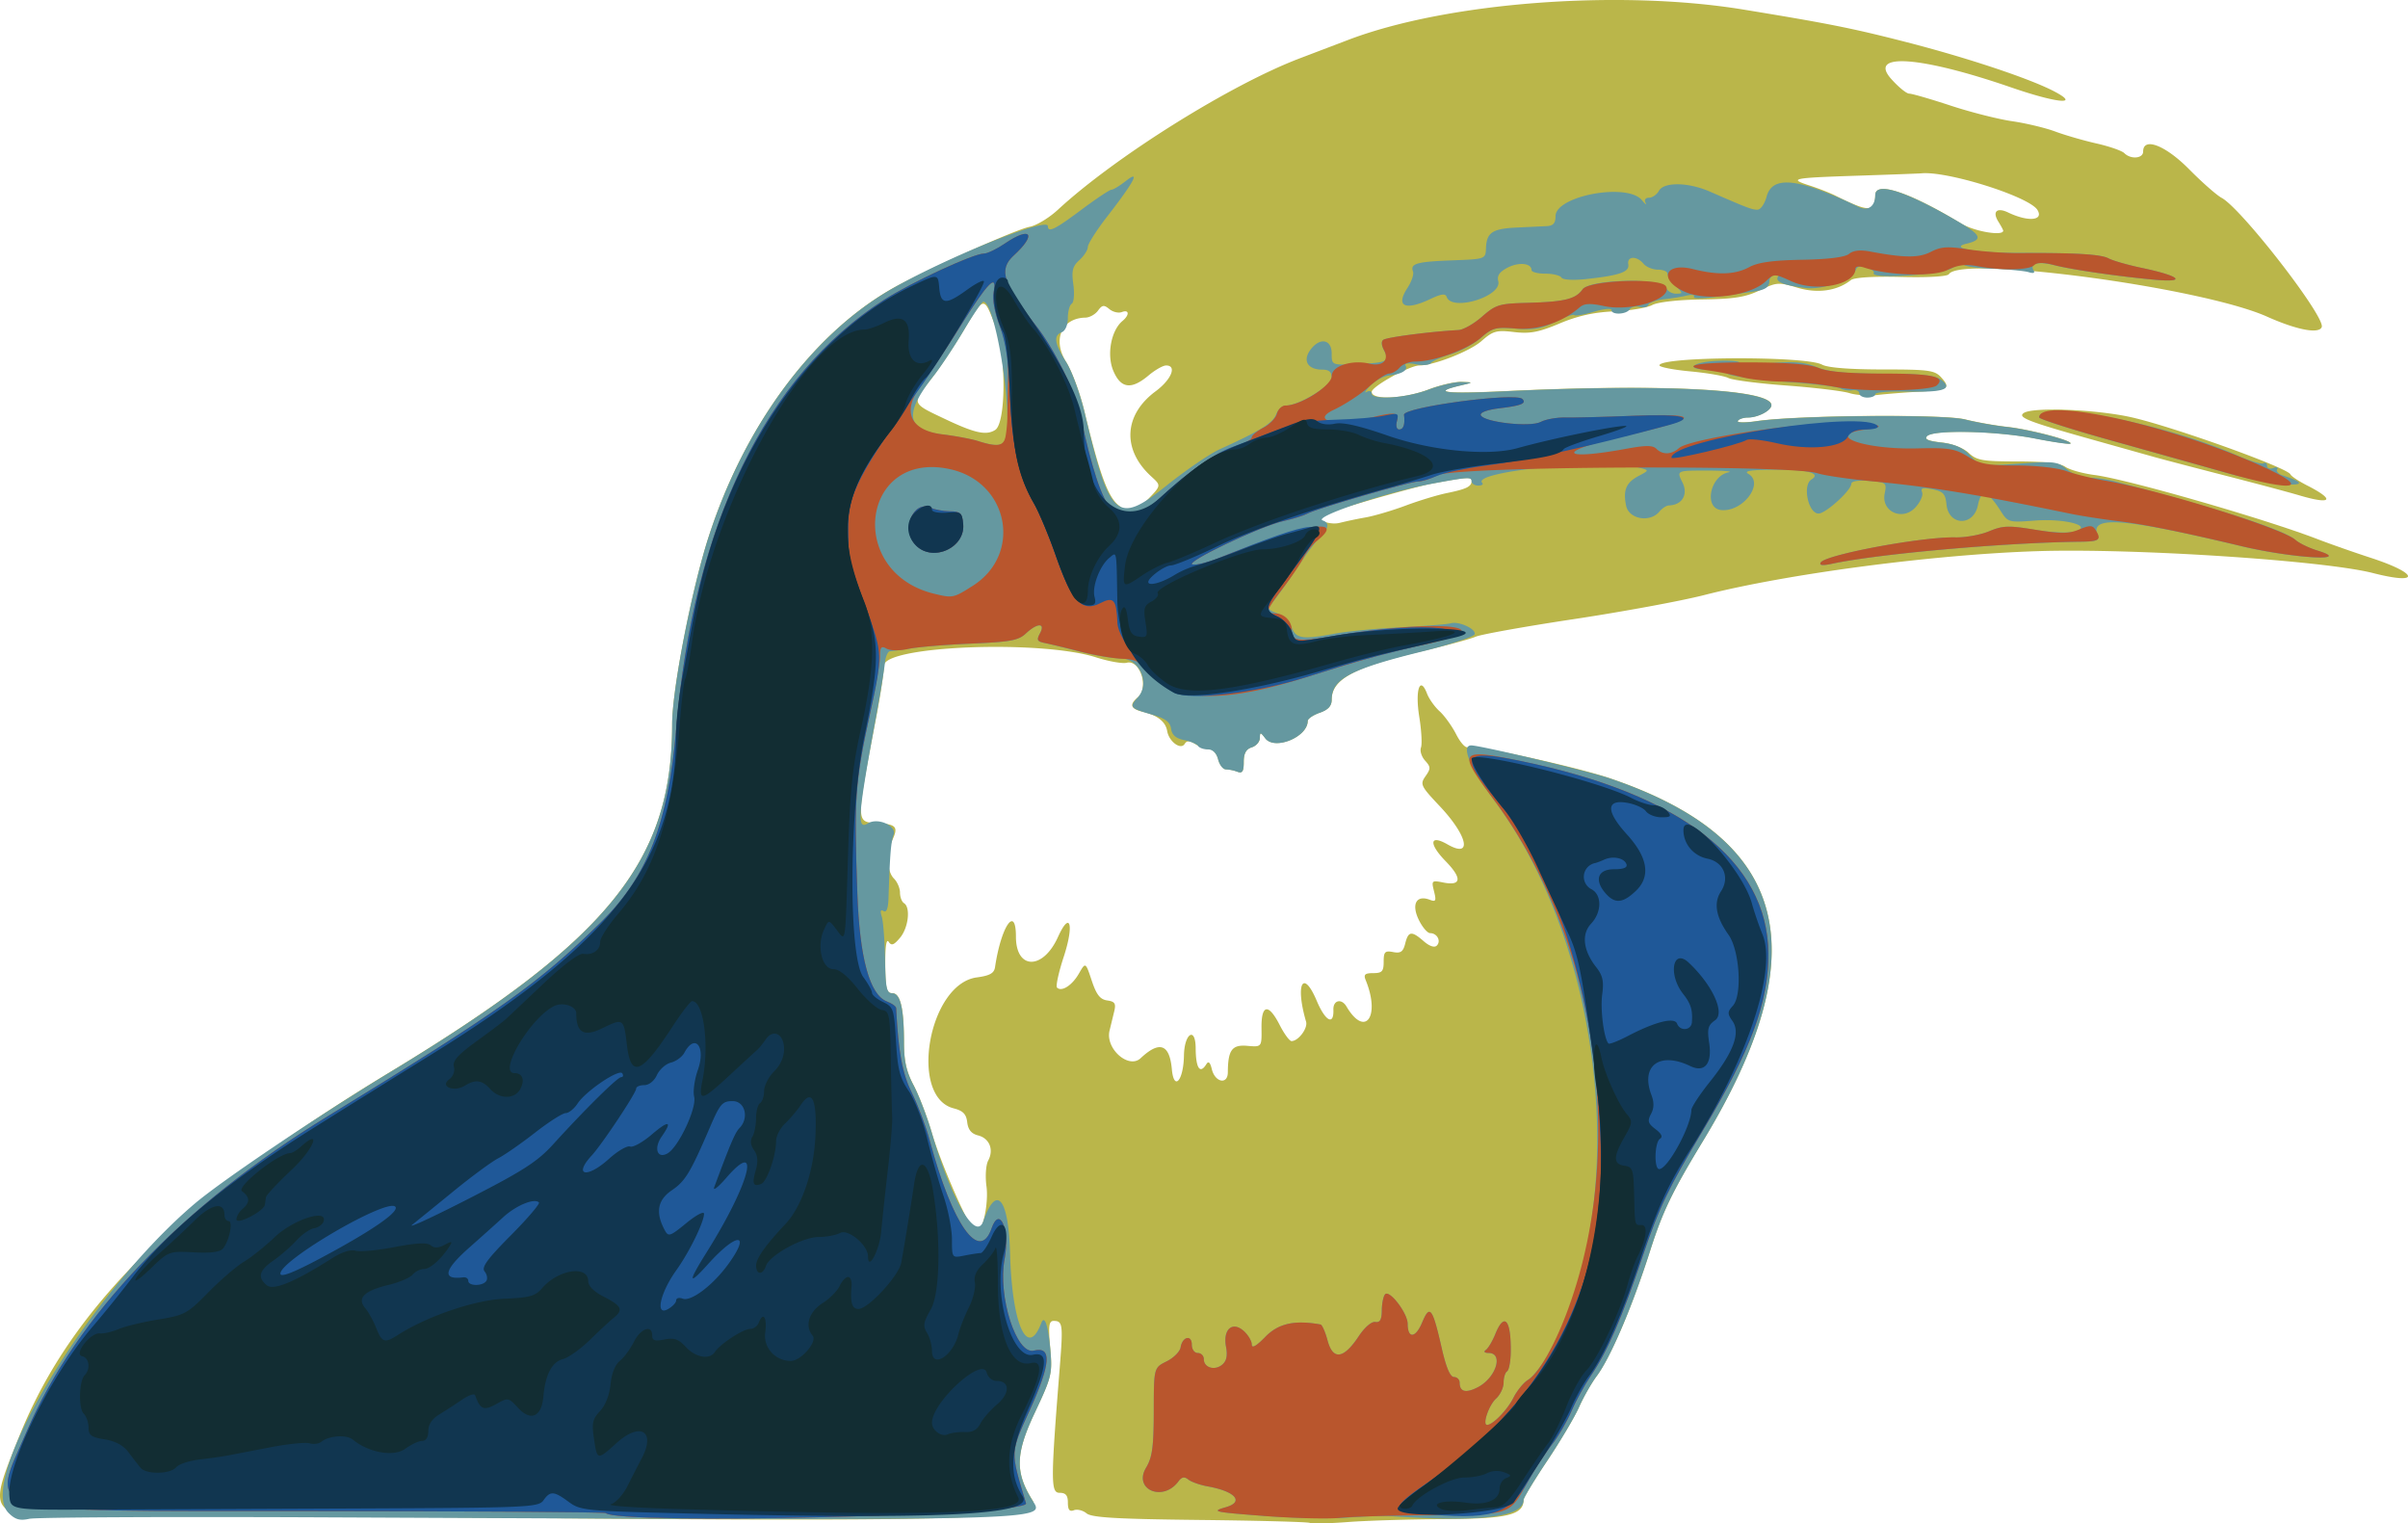 <?xml version="1.0" encoding="UTF-8" standalone="no"?>
<svg
   width="159.389mm"
   height="100.826mm"
   viewBox="0 0 159.389 100.826"
   version="1.1"
   id="svg1893"
   sodipodi:docname="tukan4.svg"
   inkscape:version="1.1.2 (0a00cf5339, 2022-02-04)"
   xmlns:inkscape="http://www.inkscape.org/namespaces/inkscape"
   xmlns:sodipodi="http://sodipodi.sourceforge.net/DTD/sodipodi-0.dtd"
   xmlns="http://www.w3.org/2000/svg"
   xmlns:svg="http://www.w3.org/2000/svg">
  <defs
     id="defs1897" />
  <sodipodi:namedview
     id="namedview1895"
     pagecolor="#ffffff"
     bordercolor="#666666"
     borderopacity="1.0"
     inkscape:pageshadow="2"
     inkscape:pageopacity="0.0"
     inkscape:pagecheckerboard="0"
     inkscape:document-units="mm"
     showgrid="false"
     inkscape:zoom="0.43651796"
     inkscape:cx="348.21019"
     inkscape:cy="545.22385"
     inkscape:window-width="1366"
     inkscape:window-height="700"
     inkscape:window-x="0"
     inkscape:window-y="0"
     inkscape:window-maximized="1"
     inkscape:current-layer="g1891"
     fit-margin-top="0"
     fit-margin-left="0"
     fit-margin-right="0"
     fit-margin-bottom="0" />
  <g
     stroke-width="0.265"
     id="g1891"
     transform="translate(-31.828,-88.56)">
    <path
       fill="#bab64a"
       d="m 118.52,189.35 c -0.146,-0.064 -3.431,-0.152 -7.302,-0.194 -5.46,-0.06 -7.134,-0.157 -7.47,-0.437 -0.24,-0.198 -0.615,-0.291 -0.835,-0.207 -0.29,0.112 -0.4,-0.025 -0.4,-0.5 0,-0.483 -0.142,-0.652 -0.547,-0.652 -0.595,0 -0.594,-0.732 0.012,-8.335 0.223,-2.812 0.192,-3.042 -0.409,-3.042 -0.312,0 -0.354,0.33 -0.225,1.786 0.15,1.714 0.109,1.887 -1.033,4.31 -1.268,2.689 -1.299,3.92 -0.144,5.768 0.835,1.338 -4.268,1.476 -41.046,1.11 -6.767,-0.067 -15.509,-0.082 -19.427,-0.034 -8.983,0.11 -8.813,0.248 -6.588,-5.312 3.448,-8.614 10.668,-15.696 24.618,-24.145 14.39,-8.716 18.597,-13.912 18.595,-22.973 0,-2.307 1.296,-8.953 2.426,-12.439 2.357,-7.268 6.77,-13.27 11.994,-16.313 1.926,-1.121 8.296,-3.996 9.243,-4.17 0.446,-0.083 1.288,-0.59 1.87,-1.129 3.795,-3.508 11.395,-8.265 16.007,-10.019 l 3.205,-1.22 c 6.52,-2.487 17.907,-3.36 26.164,-2.009 5.64,0.924 7.185,1.232 10.716,2.136 4.136,1.06 8.337,2.463 9.922,3.313 1.678,0.899 0.08,0.737 -2.912,-0.296 -5.981,-2.064 -9.491,-2.321 -7.96,-0.582 0.48,0.545 1.023,0.992 1.207,0.992 0.184,0 1.418,0.357 2.743,0.794 1.324,0.436 3.156,0.9 4.07,1.032 0.913,0.132 2.197,0.439 2.852,0.682 0.654,0.243 1.886,0.6 2.737,0.792 0.85,0.192 1.678,0.48 1.839,0.641 0.426,0.426 1.244,0.357 1.244,-0.105 0,-0.986 1.475,-0.419 3.047,1.173 0.853,0.863 1.818,1.712 2.146,1.888 1.316,0.704 6.884,7.89 6.628,8.554 -0.18,0.47 -1.644,0.192 -3.618,-0.69 -4.349,-1.944 -20.283,-4.07 -21.061,-2.811 -0.096,0.154 -1.382,0.23 -3.148,0.185 -1.858,-0.048 -3.122,0.031 -3.345,0.21 -0.9,0.716 -2.208,0.9 -3.545,0.497 -1.234,-0.371 -1.372,-0.361 -2.481,0.176 -0.94,0.455 -1.706,0.576 -3.84,0.605 -1.576,0.022 -2.916,0.173 -3.281,0.371 -0.34,0.184 -1.471,0.371 -2.516,0.416 -1.33,0.057 -2.412,0.297 -3.613,0.803 -1.384,0.582 -1.963,0.691 -3.014,0.567 -1.168,-0.139 -1.39,-0.077 -2.169,0.608 -0.76,0.667 -3.15,1.603 -4.093,1.603 -0.648,0 -3.16,1.392 -3.16,1.751 0,0.554 2.121,0.462 3.767,-0.163 0.765,-0.291 1.749,-0.517 2.185,-0.502 0.794,0.027 0.794,0.027 -0.08,0.234 -1.928,0.457 -1.04,0.568 2.99,0.376 10.426,-0.497 17.596,-0.12 17.596,0.927 0,0.353 -0.884,0.817 -1.555,0.817 -0.292,0 -0.593,0.1 -0.669,0.223 -0.075,0.123 0.483,0.131 1.242,0.019 2.667,-0.394 12.366,-0.475 13.799,-0.115 0.736,0.185 1.993,0.409 2.793,0.496 1.498,0.165 4.365,0.92 4.183,1.103 -0.057,0.057 -1.11,-0.095 -2.341,-0.337 -2.553,-0.502 -6.71,-0.596 -7.143,-0.162 -0.208,0.208 0.052,0.326 0.935,0.426 0.73,0.082 1.464,0.364 1.82,0.698 0.524,0.492 0.912,0.56 3.232,0.56 1.785,0 2.804,0.115 3.158,0.358 0.287,0.197 1.163,0.442 1.948,0.543 2.15,0.278 11.166,2.87 14.713,4.23 0.873,0.335 2.467,0.895 3.543,1.245 3.213,1.044 3.338,1.827 0.161,1.013 -3.236,-0.83 -15.8,-1.652 -22.167,-1.451 -6.874,0.216 -16.573,1.493 -22.124,2.912 -1.513,0.387 -5.383,1.1 -8.599,1.586 -3.216,0.485 -6.145,1.01 -6.509,1.166 -0.364,0.156 -1.97,0.59 -3.572,0.965 -4.451,1.043 -5.953,1.85 -5.953,3.199 0,0.413 -0.234,0.667 -0.793,0.863 -0.437,0.152 -0.794,0.397 -0.794,0.544 0,1.062 -2.192,1.96 -2.807,1.149 -0.323,-0.425 -0.352,-0.427 -0.36,-0.018 -0.005,0.245 -0.246,0.52 -0.537,0.613 -0.377,0.12 -0.53,0.4 -0.53,0.972 0,0.625 -0.093,0.769 -0.418,0.644 a 2.61,2.61 0 0 0 -0.765,-0.16 c -0.19,0 -0.421,-0.298 -0.513,-0.662 -0.091,-0.364 -0.344,-0.662 -0.561,-0.662 -0.218,0 -0.636,-0.148 -0.93,-0.33 -0.402,-0.25 -0.58,-0.255 -0.725,-0.023 -0.261,0.42 -1.034,-0.148 -1.157,-0.849 -0.108,-0.623 -0.633,-1.039 -1.611,-1.277 -0.819,-0.198 -0.914,-0.476 -0.331,-0.96 0.752,-0.624 0.143,-2.515 -0.736,-2.285 -0.276,0.072 -1.194,-0.09 -2.04,-0.36 -3.658,-1.169 -14.025,-0.764 -14.025,0.548 0,0.394 -0.225,1.89 -0.499,3.325 -1.376,7.2 -1.377,7.011 0.05,7.098 1.245,0.075 1.402,0.241 1.02,1.078 -0.425,0.934 -0.384,2.123 0.09,2.597 0.218,0.218 0.397,0.636 0.397,0.929 0,0.293 0.119,0.606 0.265,0.696 0.446,0.276 0.293,1.626 -0.26,2.286 -0.413,0.493 -0.573,0.55 -0.759,0.268 -0.148,-0.224 -0.23,0.34 -0.221,1.522 0.011,1.582 0.084,1.877 0.461,1.877 0.542,0 0.779,0.997 0.779,3.276 0,1.206 0.163,1.93 0.635,2.816 0.349,0.657 0.896,2.084 1.215,3.173 0.63,2.15 2.611,6.61 2.935,6.61 0.408,0 0.83,-1.945 0.672,-3.097 -0.09,-0.654 -0.038,-1.41 0.116,-1.697 0.386,-0.721 0.082,-1.474 -0.67,-1.663 -0.44,-0.11 -0.66,-0.377 -0.719,-0.87 -0.064,-0.543 -0.277,-0.762 -0.9,-0.922 -2.98,-0.767 -1.66,-8.238 1.531,-8.665 0.865,-0.116 1.15,-0.276 1.21,-0.68 0.402,-2.71 1.383,-4.14 1.383,-2.018 0,2.202 1.792,2.219 2.781,0.026 0.807,-1.789 1.085,-0.834 0.382,1.31 -0.336,1.026 -0.536,1.941 -0.444,2.034 0.304,0.303 0.996,-0.139 1.447,-0.923 0.442,-0.77 0.442,-0.77 0.85,0.458 0.311,0.938 0.555,1.25 1.026,1.317 0.508,0.072 0.591,0.202 0.463,0.727 l -0.309,1.273 c -0.289,1.189 1.268,2.565 2.06,1.821 1.246,-1.17 1.912,-0.937 2.063,0.721 0.135,1.492 0.774,0.776 0.803,-0.9 0.025,-1.468 0.765,-1.936 0.775,-0.489 0.009,1.338 0.284,1.75 0.71,1.061 0.137,-0.221 0.253,-0.114 0.358,0.33 0.208,0.88 1.056,1.053 1.061,0.216 0.01,-1.483 0.274,-1.844 1.289,-1.756 0.957,0.083 0.957,0.083 0.94,-1.174 -0.02,-1.581 0.461,-1.66 1.207,-0.198 0.297,0.582 0.648,1.058 0.78,1.058 0.454,0 1.09,-0.85 0.963,-1.285 -0.729,-2.494 -0.201,-3.526 0.706,-1.38 0.57,1.352 1.142,1.656 1.102,0.588 -0.023,-0.632 0.539,-0.768 0.868,-0.21 1.232,2.085 2.26,0.672 1.27,-1.748 -0.151,-0.37 -0.052,-0.463 0.5,-0.463 0.583,0 0.69,-0.117 0.69,-0.757 0,-0.654 0.086,-0.74 0.627,-0.637 0.5,0.096 0.662,-0.018 0.799,-0.566 0.207,-0.826 0.419,-0.852 1.227,-0.15 0.382,0.331 0.71,0.44 0.864,0.287 0.3,-0.3 0.02,-0.823 -0.44,-0.823 -0.183,0 -0.527,-0.407 -0.764,-0.905 -0.488,-1.022 -0.139,-1.64 0.736,-1.305 0.404,0.155 0.444,0.077 0.284,-0.56 -0.178,-0.71 -0.152,-0.734 0.612,-0.581 1.203,0.24 1.26,-0.28 0.157,-1.411 -1.134,-1.16 -1.065,-1.794 0.12,-1.114 1.667,0.956 1.357,-0.55 -0.522,-2.54 -1.249,-1.322 -1.303,-1.438 -0.93,-1.97 0.352,-0.503 0.35,-0.614 -0.029,-1.032 -0.233,-0.258 -0.355,-0.646 -0.272,-0.863 0.084,-0.217 0.033,-1.133 -0.112,-2.035 -0.286,-1.772 0.045,-2.76 0.514,-1.536 0.134,0.352 0.508,0.877 0.831,1.168 0.323,0.291 0.818,0.98 1.1,1.53 0.28,0.552 0.628,0.93 0.772,0.84 0.317,-0.195 7.153,1.303 9.375,2.055 11.91,4.029 13.815,11.434 6.184,24.018 -2.05,3.38 -2.665,4.659 -3.501,7.276 -1.179,3.688 -2.608,7.04 -3.527,8.272 -0.354,0.475 -0.881,1.4 -1.17,2.054 -0.289,0.654 -1.235,2.248 -2.1,3.542 -0.866,1.294 -1.574,2.465 -1.574,2.602 0,1 -1.055,1.256 -5.253,1.277 -2.277,0.011 -5.152,0.098 -6.389,0.194 -1.237,0.095 -2.368,0.12 -2.513,0.056 z m 3.704,-66.546 c 0.582,-0.103 1.773,-0.456 2.646,-0.782 0.873,-0.327 2.101,-0.7 2.73,-0.829 1.315,-0.27 1.636,-0.43 1.636,-0.817 0,-0.267 -0.31,-0.245 -2.646,0.193 -1.17,0.219 -7.234,1.97 -7.4,2.137 -0.28,0.278 0.698,0.618 1.314,0.458 a 28.283,28.283 0 0 1 1.72,-0.36 z m -14.425,-1.188 c 0.893,-0.92 0.893,-0.92 0.234,-1.521 -1.944,-1.772 -1.828,-4.073 0.285,-5.636 1.047,-0.775 1.429,-1.712 0.697,-1.712 -0.207,0 -0.73,0.298 -1.163,0.662 -1.143,0.962 -1.84,0.868 -2.336,-0.317 -0.442,-1.057 -0.143,-2.665 0.612,-3.291 0.478,-0.397 0.448,-0.777 -0.047,-0.587 -0.22,0.084 -0.59,-0.004 -0.822,-0.197 -0.356,-0.295 -0.475,-0.279 -0.754,0.102 -0.182,0.25 -0.556,0.457 -0.831,0.462 -1.573,0.026 -2.2,1.467 -1.275,2.932 0.374,0.593 0.915,2.049 1.201,3.236 1,4.144 1.563,5.695 2.272,6.253 0.882,0.694 0.88,0.694 1.927,-0.386 z m -10.097,-4.6 c 0.723,-0.458 0.734,-4.994 0.017,-6.856 -0.784,-2.035 -0.731,-2.042 -2.108,0.273 -0.627,1.054 -1.593,2.499 -2.147,3.21 -1.299,1.666 -1.326,1.586 0.912,2.647 1.987,0.942 2.73,1.104 3.326,0.726 z m 66.722,-13.19 c 0,-0.044 -0.144,-0.312 -0.32,-0.595 -0.419,-0.67 -0.1,-0.966 0.651,-0.606 1.315,0.63 2.37,0.537 1.933,-0.171 -0.546,-0.884 -5.97,-2.593 -7.688,-2.422 -0.145,0.014 -2.042,0.085 -4.214,0.156 -4.376,0.145 -4.602,0.193 -3.146,0.661 0.556,0.18 1.308,0.474 1.672,0.656 2.238,1.119 2.626,1.113 2.642,-0.04 0.012,-0.938 2.272,-0.188 5.692,1.89 0.863,0.524 2.778,0.85 2.778,0.472 z m 19.58,17.513 c -0.656,-0.195 -2.858,-0.783 -4.896,-1.306 -2.038,-0.523 -4.12,-1.068 -4.63,-1.211 l -4.233,-1.188 c -4.19,-1.174 -4.908,-1.456 -4.45,-1.747 0.627,-0.397 4.795,-0.229 7.096,0.286 2.745,0.615 10.359,3.346 10.542,3.781 0.05,0.119 0.548,0.45 1.106,0.735 1.899,0.968 1.63,1.294 -0.535,0.65 z m -29.767,-6.764 c -0.436,-0.137 -2.311,-0.362 -4.167,-0.5 -1.855,-0.137 -3.581,-0.361 -3.836,-0.497 -0.255,-0.135 -1.386,-0.332 -2.514,-0.437 -1.128,-0.105 -2.05,-0.285 -2.05,-0.4 0,-0.593 9.695,-0.635 10.764,-0.047 0.366,0.202 1.83,0.318 3.993,0.318 3.084,0 3.463,0.052 3.897,0.531 0.644,0.712 0.451,0.833 -1.507,0.942 -0.919,0.051 -2.146,0.149 -2.728,0.217 -0.582,0.067 -1.416,0.01 -1.852,-0.127 z"
       id="path1879" />
    <path
       fill="#6598a0"
       d="m 32.385,188.68 c -2.143,-2.143 5.314,-14.512 12.333,-20.459 1.843,-1.562 8.187,-5.828 13.004,-8.745 14.391,-8.717 18.597,-13.912 18.595,-22.973 0,-2.308 1.296,-8.954 2.426,-12.44 2.357,-7.267 6.77,-13.27 11.994,-16.312 3.577,-2.084 10.451,-4.863 10.451,-4.225 0,0.454 0.467,0.226 2.223,-1.087 0.974,-0.728 1.868,-1.323 1.987,-1.323 0.12,0 0.546,-0.259 0.948,-0.575 0.996,-0.783 0.57,0.027 -1.232,2.35 -0.704,0.908 -1.28,1.813 -1.28,2.013 0,0.2 -0.25,0.59 -0.556,0.867 -0.457,0.413 -0.529,0.702 -0.404,1.617 0.085,0.616 0.038,1.185 -0.105,1.273 -0.142,0.088 -0.258,0.513 -0.258,0.946 0,0.455 -0.167,0.85 -0.397,0.939 -0.57,0.218 -0.492,0.748 0.29,1.988 0.379,0.599 0.93,2.115 1.226,3.368 1.655,7.005 2.125,7.424 5.392,4.812 1.294,-1.035 2.889,-2.125 3.543,-2.422 2.666,-1.209 3.505,-1.726 3.725,-2.293 0.127,-0.327 0.417,-0.595 0.643,-0.595 0.876,0 3.04,-1.322 3.04,-1.857 0,-0.376 -0.177,-0.524 -0.628,-0.524 -0.94,0 -1.298,-0.57 -0.804,-1.275 0.615,-0.878 1.433,-0.761 1.433,0.203 0,0.78 0,0.78 1.723,0.703 1.969,-0.09 2.133,-0.176 1.737,-0.916 -0.176,-0.329 -0.19,-0.595 -0.036,-0.69 0.279,-0.173 3.161,-0.544 4.967,-0.64 0.322,-0.017 1.026,-0.417 1.563,-0.889 0.9,-0.79 1.135,-0.862 2.972,-0.91 2.48,-0.066 3.225,-0.247 3.68,-0.897 0.476,-0.68 5.268,-0.778 5.523,-0.113 0.084,0.218 0.378,0.397 0.653,0.397 0.482,0 0.481,-0.02 -0.028,-0.53 -0.291,-0.29 -0.53,-0.648 -0.53,-0.793 0,-0.145 -0.282,-0.265 -0.628,-0.265 -0.346,0 -0.778,-0.179 -0.959,-0.397 -0.442,-0.532 -1.1,-0.505 -1.004,0.042 0.09,0.506 -0.556,0.733 -2.77,0.975 -0.875,0.095 -1.56,0.055 -1.653,-0.096 -0.088,-0.143 -0.57,-0.26 -1.07,-0.26 -0.501,0 -0.911,-0.106 -0.911,-0.236 0,-0.46 -0.838,-0.548 -1.581,-0.164 -0.537,0.278 -0.716,0.535 -0.622,0.894 0.265,1.013 -3.084,2.034 -3.415,1.041 -0.078,-0.233 -0.359,-0.198 -1.054,0.132 -1.705,0.81 -2.347,0.505 -1.538,-0.729 0.27,-0.411 0.434,-0.898 0.364,-1.08 -0.201,-0.524 0.239,-0.65 2.598,-0.739 2.197,-0.083 2.205,-0.086 2.232,-0.805 0.038,-1.031 0.416,-1.288 2.007,-1.365 l 2.001,-0.095 c 0.443,-0.021 0.595,-0.19 0.595,-0.657 0,-1.353 4.764,-2.234 5.72,-1.059 0.223,0.273 0.33,0.348 0.238,0.166 -0.098,-0.192 -10e-4,-0.33 0.231,-0.33 0.22,0 0.515,-0.207 0.657,-0.46 0.332,-0.593 1.94,-0.57 3.359,0.05 2.479,1.082 2.798,1.203 3.158,1.203 0.21,0 0.482,-0.387 0.607,-0.86 0.378,-1.435 2.104,-1.244 6.09,0.673 0.626,0.302 1.093,-0.028 1.103,-0.777 0.012,-0.933 2.117,-0.242 5.682,1.867 1.348,0.797 1.426,1.096 0.352,1.348 -1.187,0.279 0.638,0.609 3.363,0.608 3.988,-0.001 5.533,0.092 6.04,0.363 0.29,0.155 1.281,0.44 2.203,0.633 2.52,0.527 3.027,0.977 0.885,0.784 -2.405,-0.217 -5.504,-0.666 -6.686,-0.968 -1.05,-0.269 -1.641,-0.118 -1.355,0.345 0.105,0.17 -0.02,0.215 -0.327,0.119 -0.272,-0.086 -1.359,-0.188 -2.413,-0.227 -1.055,-0.04 -1.918,-0.174 -1.919,-0.3 0,-0.126 -0.323,-0.017 -0.718,0.241 -0.71,0.465 -5.475,0.774 -5.206,0.337 0.06,-0.098 -0.154,-0.263 -0.477,-0.365 -0.362,-0.115 -0.626,-0.07 -0.69,0.12 -0.217,0.653 -2.158,1.379 -3.321,1.242 -1.469,-0.173 -2.06,-0.411 -1.853,-0.747 0.093,-0.15 0.005,-0.217 -0.2,-0.149 -0.202,0.068 -0.367,0.252 -0.367,0.41 0,0.438 -0.27,0.616 -1.097,0.73 l -2.397,0.335 c -0.924,0.131 -1.579,0.132 -1.499,0.003 0.078,-0.126 -0.136,-0.163 -0.475,-0.082 -0.34,0.081 -1.03,0.193 -1.535,0.247 -0.504,0.055 -0.956,0.219 -1.005,0.364 -0.048,0.146 -0.307,0.208 -0.574,0.138 -0.268,-0.07 -0.567,0.002 -0.665,0.16 -0.214,0.347 -1.205,0.387 -1.205,0.05 0,-0.132 -0.525,-0.082 -1.166,0.111 -0.642,0.194 -1.226,0.293 -1.298,0.22 -0.071,-0.071 -0.639,0.13 -1.26,0.446 -0.893,0.456 -1.44,0.55 -2.606,0.452 -1.33,-0.113 -1.559,-0.053 -2.33,0.62 -0.471,0.41 -1.364,0.895 -1.985,1.076 -0.621,0.181 -1.206,0.442 -1.3,0.58 -0.095,0.137 -0.547,0.174 -1.006,0.082 -0.48,-0.096 -0.77,-0.064 -0.684,0.076 0.192,0.31 -0.237,0.574 -1.09,0.667 -0.369,0.04 -0.928,0.344 -1.241,0.673 -0.314,0.33 -0.421,0.516 -0.24,0.415 0.182,-0.101 0.331,-0.058 0.331,0.096 0,0.466 2.283,0.315 3.768,-0.249 0.765,-0.29 1.749,-0.517 2.185,-0.502 0.794,0.027 0.794,0.027 -0.08,0.234 -1.928,0.457 -1.04,0.568 2.99,0.376 10.426,-0.497 17.596,-0.12 17.596,0.927 0,0.353 -0.883,0.817 -1.555,0.817 -0.292,0 -0.593,0.1 -0.668,0.223 -0.076,0.123 0.482,0.131 1.24,0.019 2.668,-0.394 12.367,-0.475 13.8,-0.115 0.736,0.185 1.993,0.409 2.793,0.496 1.498,0.165 4.365,0.92 4.183,1.103 -0.056,0.057 -1.11,-0.095 -2.341,-0.337 -2.553,-0.502 -6.71,-0.596 -7.143,-0.162 -0.208,0.208 0.057,0.327 0.95,0.428 0.894,0.1 1.425,0.34 1.904,0.856 0.66,0.712 0.681,0.715 3.21,0.535 2.345,-0.168 2.594,-0.139 3.18,0.37 0.35,0.304 1.005,0.556 1.455,0.56 0.451,0.002 1.236,0.116 1.746,0.25 7.138,1.887 11.185,3.2 11.94,3.88 0.238,0.212 0.893,0.528 1.456,0.7 2.45,0.754 -1.678,0.509 -5.062,-0.3 -7.773,-1.858 -10,-2.033 -9.506,-0.746 0.144,0.375 -0.026,0.444 -1.115,0.457 -5.03,0.058 -13.399,0.8 -16.474,1.461 -0.608,0.131 -0.845,0.104 -0.729,-0.085 0.321,-0.52 6.72,-1.712 8.915,-1.662 0.66,0.015 1.668,-0.168 2.24,-0.407 0.908,-0.38 1.285,-0.394 2.947,-0.11 1.049,0.18 2.243,0.241 2.655,0.137 1.385,-0.351 -0.532,-0.894 -2.596,-0.735 -1.71,0.131 -1.77,0.115 -2.243,-0.629 -0.874,-1.372 -1.294,-1.48 -1.513,-0.387 -0.283,1.416 -1.94,1.37 -2.08,-0.058 -0.067,-0.692 -0.218,-0.856 -0.917,-0.998 -0.656,-0.133 -0.806,-0.089 -0.694,0.202 0.078,0.205 -0.127,0.66 -0.456,1.01 -0.853,0.907 -2.26,0.264 -2.023,-0.925 0.144,-0.72 0.108,-0.75 -1.03,-0.84 -0.713,-0.057 -1.178,0.017 -1.178,0.187 0,0.433 -1.692,1.972 -2.167,1.972 -0.685,0 -1.08,-1.877 -0.475,-2.252 0.667,-0.411 -0.217,-0.658 -2.335,-0.65 -1.691,0.006 -2.177,0.08 -1.836,0.277 1.076,0.627 -0.377,2.548 -1.81,2.392 -1.15,-0.125 -0.734,-2.251 0.49,-2.494 0.325,-0.065 -0.314,-0.118 -1.422,-0.119 -2.014,0 -2.014,0 -1.626,0.778 0.4,0.8 -0.012,1.506 -0.891,1.53 -0.164,0.006 -0.447,0.188 -0.628,0.406 -0.629,0.757 -2.029,0.507 -2.209,-0.394 -0.207,-1.038 0.003,-1.527 0.851,-1.973 0.696,-0.366 0.696,-0.366 -0.073,-0.56 -2.352,-0.594 -11.05,0.278 -10.298,1.032 0.096,0.096 -0.024,0.175 -0.266,0.175 -0.243,0 -0.441,-0.132 -0.441,-0.293 0,-0.286 -0.272,-0.268 -2.646,0.177 -3,0.562 -7.854,2.193 -7.21,2.423 0.468,0.167 0.411,0.523 -0.176,1.11 -0.278,0.279 -0.927,1.142 -1.441,1.918 a 45.464,45.464 0 0 1 -1.499,2.138 c -0.564,0.726 -0.564,0.726 0.123,0.988 0.378,0.143 0.802,0.56 0.94,0.927 0.287,0.752 0.735,0.815 2.903,0.404 0.762,-0.145 2.713,-0.331 4.336,-0.414 1.623,-0.084 3.1,-0.2 3.283,-0.26 0.517,-0.167 1.707,0.373 1.59,0.723 -0.057,0.172 -1.644,0.692 -3.527,1.155 -4.72,1.163 -5.936,1.815 -5.936,3.183 0,0.413 -0.234,0.668 -0.794,0.863 -0.437,0.152 -0.794,0.397 -0.794,0.544 0,1.063 -2.191,1.96 -2.807,1.149 -0.322,-0.425 -0.352,-0.426 -0.36,-0.018 -0.004,0.245 -0.246,0.521 -0.537,0.613 -0.376,0.12 -0.53,0.4 -0.53,0.973 0,0.624 -0.093,0.768 -0.418,0.643 a 2.609,2.609 0 0 0 -0.765,-0.16 c -0.19,0 -0.421,-0.298 -0.512,-0.662 -0.105,-0.418 -0.353,-0.661 -0.675,-0.661 -0.28,0 -0.572,-0.104 -0.65,-0.23 -0.08,-0.127 -0.494,-0.301 -0.923,-0.387 -0.546,-0.11 -0.805,-0.334 -0.865,-0.751 -0.065,-0.45 -0.372,-0.678 -1.249,-0.931 -1.478,-0.427 -1.536,-0.497 -0.954,-1.14 0.846,-0.935 0.106,-2.59 -1.157,-2.588 -0.528,0 -1.733,-0.2 -2.68,-0.446 -0.945,-0.246 -1.99,-0.5 -2.32,-0.566 -0.508,-0.1 -0.558,-0.2 -0.321,-0.64 0.38,-0.71 -0.176,-0.703 -0.937,0.012 -0.479,0.45 -1.027,0.555 -3.456,0.658 -1.588,0.068 -3.423,0.208 -4.078,0.312 a 25.91,25.91 0 0 1 -1.455,0.201 c -0.145,0.007 -0.299,0.37 -0.34,0.807 -0.042,0.437 -0.296,1.984 -0.564,3.44 -1.232,6.677 -1.303,7.608 -0.546,7.14 0.647,-0.4 1.904,0.162 1.693,0.757 -0.184,0.519 -0.24,1.21 -0.341,4.223 -0.022,0.663 -0.134,0.946 -0.327,0.827 -0.196,-0.122 -0.235,0 -0.117,0.372 0.096,0.304 0.193,1.569 0.216,2.81 0.034,1.915 0.107,2.26 0.48,2.26 0.535,0 0.772,1.009 0.772,3.276 0,1.205 0.164,1.93 0.635,2.815 0.35,0.657 0.897,2.084 1.216,3.173 1.309,4.462 2.917,7.206 3.404,5.809 0.866,-2.485 1.672,-1.517 1.768,2.124 0.124,4.722 1.154,7.03 2.065,4.63 0.216,-0.57 0.457,0.134 0.6,1.749 0.14,1.598 0.083,1.83 -1.041,4.215 -1.268,2.69 -1.3,3.92 -0.145,5.769 0.857,1.371 1.927,1.345 -47.16,1.124 -10.13,-0.045 -18.784,-0.003 -19.23,0.096 -0.637,0.14 -0.94,0.053 -1.39,-0.397 z M 98.37,117.662 c 0.564,-1.469 -0.65,-9.116 -1.45,-9.134 -0.093,-0.003 -0.68,0.859 -1.306,1.914 -0.625,1.055 -1.514,2.394 -1.973,2.976 -1.995,2.524 -1.84,3.605 0.555,3.894 0.863,0.104 1.926,0.302 2.363,0.44 1.163,0.368 1.644,0.344 1.811,-0.09 z m 17.106,71.224 c -3.329,-0.251 -3.5,-0.29 -2.517,-0.57 1.24,-0.353 0.645,-1.049 -1.178,-1.377 -0.514,-0.092 -1.097,-0.296 -1.295,-0.454 -0.266,-0.212 -0.437,-0.18 -0.661,0.122 -1.022,1.382 -3.007,0.54 -2.14,-0.908 0.412,-0.69 0.505,-1.368 0.51,-3.729 0.005,-2.886 0.005,-2.886 0.85,-3.307 0.466,-0.232 0.883,-0.65 0.927,-0.93 0.112,-0.71 0.741,-0.86 0.741,-0.175 0,0.313 0.172,0.551 0.397,0.551 0.219,0 0.397,0.182 0.397,0.405 0,0.564 0.717,0.782 1.214,0.37 0.29,-0.242 0.367,-0.595 0.257,-1.184 -0.218,-1.159 0.425,-1.725 1.18,-1.042 0.288,0.261 0.524,0.661 0.524,0.889 0,0.276 0.301,0.105 0.9,-0.511 0.857,-0.883 1.948,-1.126 3.654,-0.814 0.104,0.02 0.314,0.5 0.466,1.068 0.353,1.31 1.061,1.214 2.05,-0.278 0.394,-0.597 0.856,-0.997 1.103,-0.957 0.316,0.052 0.429,-0.15 0.435,-0.777 0.005,-0.466 0.105,-0.942 0.222,-1.059 0.302,-0.299 1.486,1.259 1.488,1.956 0.002,1.002 0.524,0.955 0.958,-0.085 0.51,-1.22 0.686,-0.988 1.299,1.705 0.287,1.263 0.558,1.902 0.808,1.902 a 0.38,0.38 0 0 1 0.376,0.38 c 0,0.604 0.414,0.706 1.202,0.297 1.207,-0.626 1.722,-2.26 0.716,-2.27 -0.275,-0.001 -0.35,-0.082 -0.184,-0.198 0.154,-0.106 0.436,-0.58 0.628,-1.054 0.597,-1.477 1.05,-0.945 1.02,1.197 -0.008,0.623 -0.118,1.195 -0.244,1.273 -0.125,0.078 -0.228,0.413 -0.228,0.746 0,0.333 -0.226,0.809 -0.501,1.059 -0.48,0.434 -0.924,1.75 -0.587,1.739 0.385,-0.014 1.33,-0.989 1.73,-1.783 0.238,-0.475 0.672,-1.01 0.965,-1.191 0.292,-0.18 0.833,-0.84 1.201,-1.465 5.657,-9.616 4.047,-26.872 -3.445,-36.92 -1.579,-2.117 -2.2,-3.614 -1.502,-3.614 0.6,0 7.725,1.694 9.15,2.176 11.908,4.023 13.816,11.434 6.184,24.017 -2.05,3.38 -2.665,4.659 -3.501,7.276 -1.179,3.688 -2.608,7.041 -3.527,8.272 -0.354,0.476 -0.881,1.4 -1.17,2.054 -0.289,0.654 -1.235,2.249 -2.1,3.543 -0.866,1.294 -1.574,2.464 -1.574,2.601 0,1.142 -2.84,1.484 -8.863,1.069 -0.437,-0.03 -1.687,0.014 -2.778,0.1 -1.092,0.085 -3.592,0.033 -5.557,-0.115 z m 63.765,-69.019 c -1.528,-0.433 -4.951,-1.394 -7.607,-2.135 -2.656,-0.741 -4.828,-1.436 -4.828,-1.545 0,-1.203 8.298,0.39 13.108,2.517 0.825,0.365 1.607,0.598 1.737,0.518 0.13,-0.08 0.236,-0.007 0.236,0.163 0,0.17 0.184,0.237 0.41,0.15 0.226,-0.086 0.344,-0.048 0.261,0.085 -0.082,0.134 0.09,0.32 0.384,0.412 2.804,0.89 -0.5,0.743 -3.7,-0.165 z m -24.342,-5.274 c 0,-0.155 -0.208,-0.247 -0.463,-0.205 -0.255,0.042 -0.607,-0.015 -0.784,-0.125 -0.176,-0.11 -1.802,-0.306 -3.614,-0.435 -1.812,-0.128 -3.535,-0.362 -3.83,-0.52 -0.295,-0.158 -0.893,-0.286 -1.33,-0.286 -1.508,0 -1.09,-0.482 0.495,-0.572 0.874,-0.05 1.59,0.002 1.59,0.115 -0.001,0.113 0.921,0.128 2.05,0.034 1.589,-0.132 2.28,-0.074 3.074,0.259 0.757,0.316 1.899,0.43 4.366,0.437 2.557,0.006 3.465,0.102 3.869,0.407 0.81,0.612 0.151,0.837 -2.266,0.773 -1.154,-0.03 -2.099,0.047 -2.099,0.172 0,0.125 -0.238,0.227 -0.529,0.227 -0.291,0 -0.529,-0.127 -0.529,-0.281 z"
       id="path1881" />
    <path
       fill="#b9562d"
       d="m 115.48,188.89 c -3.333,-0.257 -3.501,-0.295 -2.517,-0.576 1.24,-0.353 0.645,-1.049 -1.178,-1.377 -0.514,-0.092 -1.097,-0.296 -1.295,-0.454 -0.266,-0.212 -0.437,-0.18 -0.661,0.122 -1.022,1.382 -3.007,0.54 -2.14,-0.908 0.412,-0.69 0.505,-1.368 0.51,-3.729 0.005,-2.886 0.005,-2.886 0.85,-3.307 0.466,-0.232 0.883,-0.65 0.927,-0.93 0.112,-0.71 0.741,-0.86 0.741,-0.175 0,0.313 0.172,0.551 0.397,0.551 0.219,0 0.397,0.182 0.397,0.405 0,0.564 0.717,0.782 1.214,0.37 0.29,-0.242 0.367,-0.595 0.257,-1.184 -0.218,-1.159 0.425,-1.725 1.18,-1.042 0.288,0.261 0.524,0.661 0.524,0.889 0,0.276 0.301,0.105 0.9,-0.511 0.857,-0.883 1.948,-1.126 3.654,-0.814 0.104,0.02 0.314,0.5 0.466,1.068 0.353,1.31 1.061,1.214 2.05,-0.278 0.394,-0.597 0.856,-0.997 1.103,-0.957 0.316,0.052 0.429,-0.15 0.435,-0.777 0.005,-0.466 0.105,-0.942 0.222,-1.059 0.302,-0.299 1.486,1.259 1.488,1.956 0.002,1.002 0.524,0.955 0.958,-0.085 0.51,-1.22 0.686,-0.988 1.299,1.705 0.287,1.263 0.558,1.902 0.808,1.902 a 0.38,0.38 0 0 1 0.376,0.38 c 0,0.604 0.414,0.706 1.202,0.297 1.207,-0.626 1.722,-2.26 0.716,-2.27 -0.275,-0.001 -0.35,-0.082 -0.184,-0.197 0.154,-0.107 0.436,-0.582 0.628,-1.055 0.597,-1.477 1.05,-0.945 1.02,1.198 -0.008,0.622 -0.118,1.194 -0.244,1.272 -0.125,0.078 -0.228,0.413 -0.228,0.746 0,0.333 -0.226,0.809 -0.501,1.059 -0.48,0.434 -0.924,1.751 -0.587,1.739 0.385,-0.014 1.33,-0.989 1.73,-1.783 0.238,-0.475 0.672,-1.01 0.965,-1.19 0.695,-0.43 1.704,-2.166 2.543,-4.377 4.084,-10.759 2.108,-24.76 -4.803,-34.03 -2.5,-3.353 -2.392,-3.459 2.438,-2.415 10.185,2.202 15.69,6.601 15.741,12.58 0.027,3.218 -1.149,6.405 -4.322,11.71 -2.29,3.829 -2.908,5.113 -3.965,8.252 -1.41,4.187 -2.359,6.378 -3.464,8.005 -0.416,0.612 -0.995,1.67 -1.287,2.35 -0.292,0.682 -0.87,1.67 -1.284,2.196 -0.414,0.526 -1.131,1.632 -1.595,2.457 -1.26,2.246 -1.054,2.173 -6.33,2.216 -2.57,0.02 -5.327,0.103 -6.127,0.184 -0.8,0.081 -3.063,0.023 -5.027,-0.128 z m -43.556,-0.187 c -0.066,-0.066 -8.956,-0.126 -19.756,-0.133 -22.216,-0.013 -20.983,0.337 -18.567,-5.279 3.288,-7.643 10.251,-14.933 19.911,-20.847 11.519,-7.051 13.94,-8.77 18.108,-12.86 3.06,-3.001 4.442,-6.553 4.963,-12.753 1.138,-13.515 5.908,-23.367 13.76,-28.422 1.798,-1.157 5.928,-3.07 6.62,-3.066 0.22,10e-4 0.84,-0.295 1.375,-0.66 1.735,-1.178 2.143,-0.632 0.59,0.79 -1.014,0.93 -0.717,1.867 1.47,4.635 1.19,1.506 2.566,4.26 2.909,5.82 1.588,7.233 2.474,8.163 5.313,5.578 2.202,-2.005 3.61,-2.96 5.073,-3.44 0.546,-0.18 0.992,-0.433 0.992,-0.563 0,-0.131 0.342,-0.415 0.76,-0.63 0.418,-0.215 0.824,-0.637 0.902,-0.934 0.077,-0.297 0.334,-0.54 0.571,-0.54 0.998,0 3.059,-1.317 3.059,-1.954 0,-0.663 1.341,-1.097 2.513,-0.813 0.837,0.203 1.304,-0.231 0.953,-0.887 -0.18,-0.335 -0.196,-0.607 -0.042,-0.701 0.279,-0.173 3.161,-0.544 4.967,-0.64 0.323,-0.018 1.026,-0.417 1.563,-0.89 0.9,-0.789 1.135,-0.861 2.972,-0.91 2.48,-0.065 3.225,-0.247 3.68,-0.896 0.422,-0.603 5.156,-0.78 5.511,-0.206 0.505,0.816 -2.256,1.707 -4.082,1.318 -0.944,-0.202 -1.326,-0.182 -1.63,0.085 -1.132,0.99 -2.743,1.525 -4.215,1.4 -1.33,-0.113 -1.558,-0.052 -2.33,0.621 -0.886,0.772 -3.072,1.563 -4.32,1.563 -0.392,0 -0.861,0.179 -1.042,0.397 -0.182,0.218 -0.493,0.397 -0.693,0.397 -0.2,0 -0.811,0.4 -1.357,0.89 -0.546,0.489 -1.588,1.17 -2.316,1.513 -1.54,0.727 0.16,1.094 2.424,0.524 1.627,-0.41 1.915,-0.369 1.754,0.248 -0.078,0.296 -0.008,0.53 0.157,0.53 0.287,0 0.398,-0.338 0.32,-0.973 -0.063,-0.504 7.382,-1.499 7.834,-1.047 0.292,0.292 -0.077,0.444 -1.482,0.61 -0.823,0.097 -1.33,0.279 -1.273,0.455 0.154,0.47 3.277,0.825 3.973,0.452 0.323,-0.172 1.062,-0.303 1.642,-0.29 0.58,0.012 2.573,-0.038 4.429,-0.112 4.784,-0.19 4.56,0.176 -0.86,1.413 -4.234,0.965 -3.892,1.565 0.438,0.767 1.296,-0.239 1.763,-0.239 2.002,0 0.415,0.415 0.996,0.394 1.507,-0.055 0.627,-0.55 6.914,-1.557 10.075,-1.613 2.87,-0.052 4.092,0.16 2.27,0.392 -2.823,0.36 -0.146,1.339 3.419,1.25 2.071,-0.051 2.506,0.018 3.338,0.536 0.8,0.497 1.333,0.595 3.236,0.595 1.28,0 2.716,0.16 3.276,0.366 0.549,0.2 1.712,0.488 2.585,0.637 3.616,0.619 11.734,3.149 12.603,3.927 0.238,0.213 0.893,0.529 1.456,0.702 2.449,0.753 -1.67,0.509 -5.062,-0.3 -3.845,-0.917 -6.342,-1.424 -8.07,-1.638 -1.092,-0.135 -2.52,-0.356 -3.175,-0.491 -6.43,-1.326 -9.153,-1.771 -13.23,-2.162 -1.527,-0.146 -3.124,-0.381 -3.548,-0.522 -1.764,-0.587 -24.02,-0.471 -25.173,0.13 -0.428,0.224 -0.991,0.407 -1.25,0.408 -0.558,0.002 -6.702,1.78 -7.35,2.127 -0.245,0.131 -0.969,0.356 -1.607,0.499 -1.536,0.344 -6.572,2.753 -6.003,2.871 0.244,0.05 1.018,-0.138 1.72,-0.42 5.616,-2.254 8.554,-2.767 6.504,-1.136 -0.295,0.234 -0.684,0.724 -0.865,1.088 -0.18,0.364 -0.79,1.268 -1.354,2.009 -1.16,1.526 -1.215,1.695 -0.548,1.695 0.603,0 1.11,0.5 1.11,1.096 0,0.745 0.384,0.797 2.836,0.386 6.893,-1.155 11.602,-0.644 5.764,0.626 -2.286,0.497 -4.067,0.991 -7.673,2.126 -5.515,1.735 -8.676,1.637 -10.327,-0.322 -0.592,-0.701 -0.942,-0.877 -1.818,-0.91 -0.596,-0.021 -1.858,-0.239 -2.804,-0.483 a 62.856,62.856 0 0 0 -2.321,-0.562 c -0.508,-0.1 -0.558,-0.2 -0.321,-0.64 0.38,-0.71 -0.176,-0.702 -0.937,0.013 -0.487,0.457 -1.034,0.556 -3.7,0.67 -1.722,0.074 -3.57,0.233 -4.108,0.354 -0.559,0.126 -1.164,0.116 -1.41,-0.022 -0.356,-0.199 -0.432,-0.106 -0.432,0.525 0,0.422 -0.285,2.065 -0.633,3.651 -1.018,4.64 -1.092,5.665 -0.868,11.992 0.152,4.317 0.816,6.746 1.964,7.187 0.327,0.126 0.6,0.322 0.606,0.434 0.15,2.95 0.407,4.331 1.046,5.623 0.397,0.804 0.931,2.235 1.186,3.181 1.497,5.55 3.281,8.076 4.082,5.78 0.538,-1.544 1.225,0.069 0.863,2.025 -0.457,2.469 0.784,6.352 1.937,6.063 1.199,-0.3 1.125,0.85 -0.249,3.889 -1.33,2.942 -1.32,2.701 -0.268,6.22 0.239,0.8 -27.033,1.429 -27.821,0.642 z m 24.29,-61.37 c 3.303,-2.095 2.39,-6.85 -1.481,-7.717 -5.88,-1.316 -6.947,6.809 -1.082,8.237 1.239,0.301 1.28,0.293 2.563,-0.52 z m -3.753,-2.672 c -1.005,-1.005 -0.202,-3.04 0.982,-2.49 0.26,0.12 0.83,0.224 1.267,0.23 0.693,0.01 0.804,0.116 0.874,0.84 0.153,1.569 -1.997,2.546 -3.123,1.42 z m 5.925,-7.21 c 0.062,-0.327 0.117,-0.893 0.121,-1.257 0.005,-0.364 0.023,-1.525 0.042,-2.582 0.024,-1.382 -0.126,-2.346 -0.534,-3.437 -0.346,-0.924 -0.509,-1.81 -0.417,-2.268 0.263,-1.319 -0.372,-0.67 -2.196,2.24 -0.963,1.537 -2.124,3.287 -2.58,3.89 -1.32,1.74 -0.778,3.006 1.4,3.272 0.85,0.104 1.903,0.302 2.34,0.44 1.296,0.41 1.7,0.344 1.824,-0.298 z m 53.96,8.336 c 0.322,-0.52 6.72,-1.712 8.915,-1.662 0.66,0.015 1.664,-0.166 2.231,-0.403 0.903,-0.378 1.286,-0.39 3.073,-0.1 1.67,0.271 2.195,0.268 2.887,-0.018 0.713,-0.296 0.882,-0.292 1.081,0.023 0.416,0.656 0.27,0.77 -1.012,0.784 -5.016,0.059 -13.38,0.802 -16.445,1.462 -0.609,0.13 -0.845,0.103 -0.729,-0.086 z m 26.898,-5.923 c -1.528,-0.433 -4.951,-1.394 -7.607,-2.135 -2.656,-0.74 -4.829,-1.436 -4.829,-1.545 0,-1.316 7.73,0.268 13.824,2.832 4.325,1.82 3.6,2.263 -1.389,0.848 z m -25.93,-5.692 a 23.117,23.117 0 0 0 -3.439,-0.353 c -0.946,-0.01 -2.196,-0.147 -2.778,-0.304 a 19.53,19.53 0 0 0 -2.052,-0.419 c -2.222,-0.297 -1.036,-0.558 2.514,-0.552 2.593,0.005 4.05,0.122 4.663,0.373 0.601,0.247 2.001,0.367 4.284,0.367 3.22,0 4.148,0.207 3.52,0.785 -0.411,0.378 -4.939,0.447 -6.711,0.103 z m -9.948,-6.293 c -1.78,-0.775 -1.36,-1.984 0.524,-1.51 1.649,0.415 2.803,0.373 3.736,-0.136 0.566,-0.308 1.569,-0.447 3.49,-0.481 1.743,-0.032 2.84,-0.17 3.105,-0.39 0.276,-0.229 0.737,-0.279 1.406,-0.153 2.253,0.425 3.22,0.428 4.018,0.015 0.663,-0.343 1.106,-0.371 2.465,-0.159 0.91,0.143 2.43,0.253 3.376,0.246 3.645,-0.028 5.4,0.074 5.907,0.346 0.29,0.156 1.282,0.44 2.203,0.633 2.52,0.527 3.028,0.977 0.885,0.784 -2.431,-0.22 -5.51,-0.667 -6.713,-0.976 -0.71,-0.183 -1.112,-0.176 -1.31,0.022 -0.323,0.323 -2.175,0.35 -3.75,0.056 -0.781,-0.146 -1.302,-0.079 -1.985,0.256 -0.93,0.455 -3.852,0.37 -5.49,-0.16 -0.373,-0.122 -0.595,-0.085 -0.595,0.096 0,1.041 -2.604,1.547 -4.21,0.818 -1.16,-0.526 -1.17,-0.526 -1.72,-0.01 -1.032,0.97 -3.871,1.343 -5.342,0.703 z"
       id="path1883" />
    <path
       fill="#1f5898"
       d="m 71.921,188.7 c -0.066,-0.066 -8.956,-0.126 -19.756,-0.132 -22.216,-0.014 -20.983,0.337 -18.567,-5.28 3.288,-7.643 10.251,-14.932 19.911,-20.846 11.519,-7.052 13.94,-8.771 18.108,-12.86 3.06,-3.002 4.442,-6.554 4.963,-12.753 1.138,-13.515 5.908,-23.367 13.76,-28.422 1.798,-1.157 5.928,-3.07 6.62,-3.066 0.22,0 0.84,-0.296 1.375,-0.66 1.735,-1.178 2.143,-0.632 0.59,0.79 -1.014,0.93 -0.717,1.866 1.47,4.634 1.19,1.506 2.566,4.26 2.909,5.821 1.588,7.233 2.474,8.163 5.313,5.578 2.06,-1.877 3.547,-2.913 4.875,-3.398 0.436,-0.16 1.627,-0.609 2.645,-0.998 1.391,-0.53 2.413,-0.722 4.101,-0.77 1.237,-0.033 2.688,-0.155 3.225,-0.269 0.907,-0.192 0.966,-0.167 0.83,0.354 -0.086,0.325 -0.023,0.561 0.148,0.561 0.287,0 0.398,-0.337 0.32,-0.972 -0.063,-0.504 7.382,-1.499 7.834,-1.046 0.292,0.291 -0.077,0.443 -1.482,0.61 -0.823,0.097 -1.33,0.278 -1.273,0.454 0.154,0.47 3.277,0.825 3.973,0.453 0.323,-0.173 1.062,-0.304 1.642,-0.291 0.58,0.013 2.573,-0.038 4.429,-0.112 3.395,-0.135 4.307,0.103 2.38,0.621 -5.41,1.455 -9.173,2.287 -12.104,2.674 -1.31,0.173 -2.757,0.48 -3.215,0.682 -0.459,0.202 -1.028,0.367 -1.266,0.367 -0.526,0 -6.684,1.79 -7.31,2.125 -0.245,0.132 -0.968,0.356 -1.607,0.5 -1.535,0.343 -6.572,2.752 -6.002,2.87 0.244,0.051 1.018,-0.138 1.72,-0.42 6.607,-2.652 7.485,-2.71 5.775,-0.381 l -1.72,2.343 c -0.967,1.319 -0.98,1.525 -0.128,1.913 0.366,0.167 0.78,0.603 0.92,0.969 0.296,0.782 0.083,0.761 2.91,0.28 6.095,-1.035 10.542,-0.481 5.475,0.682 -1.664,0.382 -3.844,0.951 -4.845,1.265 l -2.614,0.819 c -3.3,1.039 -7.656,1.553 -8.682,1.025 -1.543,-0.793 -3.734,-3.473 -3.78,-4.623 -0.062,-1.564 -0.246,-1.772 -1.152,-1.303 -1.184,0.612 -1.879,-0.127 -2.907,-3.093 -0.468,-1.352 -1.128,-2.935 -1.466,-3.52 -0.996,-1.72 -1.454,-3.773 -1.587,-7.113 -0.091,-2.3 -0.273,-3.535 -0.68,-4.623 -0.337,-0.9 -0.497,-1.78 -0.406,-2.236 0.264,-1.317 -0.37,-0.67 -2.196,2.238 -0.962,1.534 -2.082,3.255 -2.488,3.824 -4.231,5.932 -4.95,7.312 -4.95,9.498 0,1.994 0.064,2.272 1.305,5.656 0.976,2.662 0.982,2.883 0.179,6.545 -1.018,4.64 -1.092,5.665 -0.869,11.992 0.153,4.317 0.816,6.745 1.964,7.187 0.328,0.125 0.6,0.32 0.606,0.434 0.15,2.949 0.407,4.33 1.046,5.623 0.398,0.803 0.932,2.235 1.187,3.18 1.496,5.55 3.28,8.077 4.081,5.78 0.538,-1.543 1.225,0.069 0.863,2.026 -0.457,2.468 0.784,6.352 1.938,6.062 1.198,-0.3 1.125,0.85 -0.25,3.889 -1.33,2.943 -1.32,2.702 -0.268,6.221 0.24,0.8 -27.033,1.428 -27.82,0.641 z m 53.878,0.025 c -1.94,-0.192 -1.864,-0.405 0.79,-2.228 7.057,-4.845 11.14,-12.19 11.211,-20.167 0.09,-9.976 -2.567,-19.61 -6.817,-24.723 -2.581,-3.104 -2.372,-3.479 1.5,-2.684 10.613,2.178 16.342,6.624 16.394,12.723 0.028,3.218 -1.149,6.405 -4.322,11.709 -2.29,3.83 -2.907,5.113 -3.965,8.253 -1.41,4.186 -2.358,6.378 -3.464,8.005 -0.416,0.611 -0.995,1.67 -1.287,2.35 -0.292,0.682 -0.87,1.67 -1.283,2.196 -0.413,0.526 -1.132,1.632 -1.595,2.457 -1.247,2.22 -2.446,2.574 -7.163,2.109 z M 92.458,124.659 c -1.005,-1.006 -0.202,-3.041 0.982,-2.49 0.26,0.12 0.83,0.224 1.267,0.23 0.693,0.009 0.804,0.116 0.874,0.84 0.153,1.568 -1.997,2.546 -3.123,1.42 z m 50.006,-5.808 c 0,-1.218 12.968,-3.194 13.656,-2.081 0.073,0.119 -0.286,0.216 -0.799,0.216 -0.637,0 -1.015,0.155 -1.195,0.49 -0.382,0.715 -2.566,0.91 -4.687,0.418 -0.939,-0.218 -1.835,-0.316 -1.993,-0.219 -0.522,0.323 -4.982,1.376 -4.982,1.176 z"
       id="path1885" />
    <path
       fill="#113650"
       d="m 77.067,188.72 c -6.496,-0.157 -6.827,-0.19 -7.596,-0.76 -0.977,-0.722 -1.224,-0.738 -1.67,-0.104 -0.328,0.464 -0.991,0.493 -12.253,0.54 -6.548,0.026 -14.407,0.06 -17.463,0.074 -5.556,0.027 -5.556,0.027 -5.638,-0.924 -0.177,-2.075 2.747,-7.989 5.557,-11.235 a 84.972,84.972 0 0 0 2.582,-3.201 c 2.318,-3.028 6.183,-6.235 11.711,-9.719 1.643,-1.035 5.249,-3.283 8.014,-4.995 12.158,-7.53 16.272,-12.925 16.271,-21.342 0,-0.778 0.188,-2.426 0.417,-3.663 0.229,-1.237 0.595,-3.201 0.813,-4.365 1.837,-9.798 7.391,-18.17 14.25,-21.475 1.851,-0.893 1.851,-0.893 1.933,0.038 0.101,1.145 0.436,1.17 1.863,0.136 0.604,-0.437 1.098,-0.677 1.098,-0.532 0,0.406 -3.346,5.948 -3.837,6.355 -0.24,0.199 -0.68,0.846 -0.98,1.437 -0.3,0.592 -0.888,1.512 -1.307,2.044 -2.027,2.576 -2.872,4.471 -2.872,6.438 0,1.982 0.096,2.406 1.196,5.294 0.892,2.344 0.875,3.723 -0.11,8.515 -1.023,4.976 -1.069,14.608 -0.076,15.95 0.318,0.43 0.578,0.899 0.578,1.042 0,0.143 0.327,0.418 0.727,0.609 0.691,0.33 0.734,0.46 0.86,2.594 0.11,1.876 0.25,2.42 0.85,3.305 0.394,0.582 0.946,2.01 1.226,3.175 0.28,1.164 0.76,2.857 1.069,3.762 0.307,0.905 0.56,2.2 0.56,2.877 0,1.232 0,1.232 0.826,1.067 0.455,-0.091 0.937,-0.165 1.071,-0.165 0.135,0 0.465,-0.492 0.734,-1.092 0.675,-1.508 1.274,-0.64 0.793,1.147 -0.717,2.663 0.528,6.985 1.924,6.679 1.071,-0.235 0.985,0.705 -0.337,3.68 -1.158,2.61 -1.253,4.237 -0.332,5.687 0.788,1.24 -5.265,1.543 -22.452,1.128 z m -0.484,-14.092 c 0,-0.156 0.194,-0.21 0.431,-0.118 0.554,0.213 2.01,-0.89 3.026,-2.293 1.534,-2.116 0.561,-2.116 -1.34,10e-4 -1.326,1.476 -1.358,1.229 -0.1,-0.774 2.852,-4.542 3.669,-7.665 1.286,-4.914 -0.536,0.618 -0.887,0.886 -0.779,0.595 1.051,-2.839 1.382,-3.615 1.655,-3.889 0.668,-0.667 0.392,-1.8 -0.439,-1.8 -0.677,0 -0.833,0.176 -1.47,1.654 -1.337,3.105 -1.655,3.633 -2.558,4.249 -0.945,0.645 -1.092,1.469 -0.47,2.632 0.247,0.46 0.346,0.429 1.437,-0.466 0.65,-0.532 1.17,-0.805 1.167,-0.612 -0.01,0.567 -0.978,2.54 -1.834,3.735 -1.063,1.485 -1.41,3.032 -0.58,2.588 0.312,-0.168 0.568,-0.432 0.568,-0.588 z m -12.561,-1.297 c 0.093,-0.152 0.04,-0.433 -0.118,-0.624 -0.223,-0.268 0.174,-0.814 1.73,-2.38 1.111,-1.118 1.95,-2.101 1.866,-2.186 -0.302,-0.302 -1.51,0.196 -2.358,0.972 -0.475,0.435 -1.488,1.342 -2.252,2.017 -1.689,1.491 -1.822,2.153 -0.397,1.968 0.182,-0.024 0.33,0.081 0.33,0.233 0,0.36 0.977,0.36 1.199,0 z m -9.797,-2.14 c 2.647,-1.469 4.041,-2.494 3.766,-2.77 -0.565,-0.565 -7.603,3.537 -7.603,4.432 0,0.321 1.202,-0.2 3.837,-1.662 z m 14.229,-6.908 c 2.099,-2.31 4.25,-4.434 4.492,-4.434 0.125,0 0.158,-0.113 0.073,-0.25 -0.2,-0.326 -2.42,1.17 -2.96,1.996 -0.23,0.35 -0.584,0.635 -0.789,0.635 -0.204,0 -1.113,0.58 -2.02,1.288 -0.906,0.708 -2.005,1.473 -2.442,1.7 -0.436,0.228 -1.746,1.191 -2.91,2.14 -1.164,0.95 -2.414,1.965 -2.778,2.255 -0.364,0.29 1.303,-0.476 3.704,-1.705 3.629,-1.856 4.58,-2.468 5.63,-3.625 z m 3.687,0.97 c 0.576,-0.52 1.204,-0.885 1.395,-0.812 0.191,0.074 0.836,-0.284 1.433,-0.795 1.124,-0.962 1.39,-0.912 0.664,0.125 -0.543,0.775 -0.312,1.497 0.363,1.135 0.728,-0.39 1.967,-3.013 1.779,-3.765 -0.087,-0.347 0.025,-1.15 0.249,-1.783 0.537,-1.523 -0.193,-2.44 -0.896,-1.127 -0.147,0.274 -0.547,0.57 -0.89,0.655 -0.343,0.086 -0.76,0.457 -0.928,0.824 -0.179,0.394 -0.524,0.668 -0.839,0.668 -0.294,0 -0.534,0.103 -0.534,0.23 0,0.288 -2.256,3.682 -2.935,4.417 -1.257,1.36 -0.32,1.547 1.139,0.228 z m 52.211,23.105 c 0.07,-0.182 0.8,-0.807 1.62,-1.389 9.78,-6.932 13.107,-15.039 11.402,-27.78 -0.858,-6.409 -1.058,-7.407 -1.807,-8.997 a 646.592,646.592 0 0 1 -1.964,-4.229 c -0.668,-1.453 -1.674,-3.186 -2.236,-3.852 -1.167,-1.385 -2.13,-2.89 -2.131,-3.334 -0.002,-0.592 8.459,1.485 10.578,2.597 0.507,0.266 1.177,0.484 1.489,0.484 0.312,0 0.715,0.178 0.896,0.397 0.28,0.336 0.218,0.397 -0.402,0.397 -0.401,0 -0.863,-0.182 -1.025,-0.403 -0.162,-0.221 -0.74,-0.476 -1.286,-0.564 -1.361,-0.221 -1.35,0.584 0.028,2.097 1.387,1.522 1.59,2.786 0.599,3.735 -0.85,0.815 -1.375,0.87 -1.974,0.207 -0.805,-0.889 -0.572,-1.633 0.51,-1.633 0.641,0 0.913,-0.107 0.838,-0.33 -0.138,-0.414 -0.881,-0.571 -1.47,-0.31 a 4.87,4.87 0 0 1 -0.58,0.225 0.925,0.925 0 0 0 -0.265,1.738 c 0.7,0.374 0.686,1.519 -0.026,2.277 -0.655,0.697 -0.526,1.785 0.342,2.888 0.429,0.545 0.512,0.928 0.392,1.802 -0.135,0.987 0.116,2.941 0.417,3.242 0.062,0.062 0.638,-0.16 1.28,-0.495 1.813,-0.946 3.087,-1.267 3.258,-0.82 0.202,0.526 0.946,0.453 0.983,-0.096 0.055,-0.82 -0.07,-1.222 -0.585,-1.877 -1.005,-1.278 -0.68,-3.056 0.376,-2.062 1.574,1.482 2.422,3.336 1.743,3.812 -0.472,0.33 -0.532,0.561 -0.39,1.507 0.205,1.37 -0.299,1.984 -1.25,1.526 -2.037,-0.981 -3.312,-0.027 -2.571,1.922 0.183,0.482 0.173,0.866 -0.032,1.25 -0.247,0.462 -0.198,0.626 0.3,1.003 0.398,0.3 0.497,0.512 0.297,0.635 -0.36,0.223 -0.408,2.007 -0.054,2.007 0.567,0 2.118,-2.847 2.13,-3.912 0.003,-0.187 0.553,-1.025 1.224,-1.863 1.559,-1.949 2.042,-3.245 1.498,-4.021 -0.344,-0.49 -0.341,-0.608 0.025,-1.013 0.632,-0.698 0.45,-3.662 -0.288,-4.699 -0.838,-1.176 -1,-2.108 -0.501,-2.87 0.603,-0.92 0.174,-1.953 -0.9,-2.168 -0.918,-0.184 -1.583,-0.976 -1.583,-1.885 0,-1.623 3.896,2.54 4.527,4.836 0.16,0.582 0.476,1.506 0.702,2.054 0.984,2.384 -1.025,8.371 -4.786,14.265 -1.453,2.276 -2.187,3.89 -3.296,7.244 -1.214,3.676 -2.44,6.469 -3.374,7.694 -0.363,0.476 -0.904,1.435 -1.202,2.13 -0.298,0.695 -1.17,2.22 -1.937,3.386 a 166.005,166.005 0 0 0 -1.841,2.849 c -0.503,0.82 -8.01,1.206 -7.698,0.397 z m -14.829,-53.953 c -2.398,-1.325 -3.695,-3.46 -3.74,-6.161 -0.057,-3.367 -0.021,-3.183 -0.534,-2.757 -0.625,0.518 -1.148,1.9 -0.973,2.57 0.116,0.442 0.032,0.571 -0.37,0.571 -0.806,0 -1.298,-0.741 -2.197,-3.312 -0.457,-1.307 -1.107,-2.854 -1.444,-3.438 -1.015,-1.76 -1.452,-3.777 -1.595,-7.37 -0.074,-1.865 -0.265,-3.635 -0.425,-3.933 -0.798,-1.492 -0.837,-3.643 -0.066,-3.643 0.2,0 0.364,0.115 0.364,0.255 0,0.14 0.638,1.191 1.418,2.337 2.574,3.78 3.598,5.954 3.606,7.655 0.021,4.39 2.575,6.581 5.047,4.33 2.24,-2.04 3.463,-2.843 5.54,-3.64 0.8,-0.307 2.14,-0.824 2.977,-1.148 1.21,-0.47 1.602,-0.525 1.908,-0.271 0.225,0.187 0.698,0.25 1.14,0.153 0.522,-0.115 1.61,0.13 3.516,0.793 2.895,1.006 6.65,1.366 8.582,0.823 2.2,-0.618 6.339,-1.47 7.144,-1.469 0.291,0 -0.48,0.299 -1.714,0.663 -1.233,0.365 -2.305,0.759 -2.38,0.876 -0.24,0.37 -1.31,0.598 -4.476,0.955 -1.69,0.19 -3.607,0.524 -4.262,0.74 -0.655,0.217 -1.846,0.576 -2.646,0.798 -5.117,1.417 -9.212,2.812 -11.509,3.922 -1.455,0.702 -2.848,1.278 -3.094,1.278 -0.247,0 -0.782,0.3 -1.19,0.667 -0.873,0.782 0.208,0.727 1.49,-0.076 a 6.1,6.1 0 0 1 1.456,-0.608 c 0.445,-0.113 1.761,-0.574 2.926,-1.026 1.164,-0.451 2.533,-0.929 3.042,-1.061 0.51,-0.133 1.194,-0.322 1.522,-0.422 0.842,-0.256 0.754,0.189 -0.33,1.664 l -1.72,2.344 c -0.966,1.318 -0.98,1.524 -0.128,1.912 0.367,0.168 0.78,0.603 0.92,0.969 0.297,0.782 0.084,0.761 2.911,0.28 4.134,-0.702 10.946,-0.573 7.805,0.148 -0.436,0.1 -1.865,0.425 -3.175,0.721 -2.343,0.53 -2.787,0.647 -5.688,1.489 -4.482,1.302 -8.74,1.929 -9.657,1.422 z M 92.457,124.66 c -0.66,-0.66 -0.68,-1.634 -0.045,-2.208 0.546,-0.495 1.103,-0.577 1.103,-0.162 0,0.156 0.43,0.242 0.993,0.198 0.937,-0.073 0.996,-0.032 1.072,0.752 0.153,1.568 -1.997,2.545 -3.123,1.42 z"
       id="path1887" />
    <path
       fill="#122d33"
       d="m 76.583,188.43 c -2.692,-0.078 -4.636,-0.217 -4.32,-0.31 0.316,-0.092 0.806,-0.628 1.09,-1.19 0.284,-0.562 0.716,-1.405 0.961,-1.873 0.933,-1.778 -0.11,-2.406 -1.665,-1.002 -1.291,1.167 -1.29,1.167 -1.506,-0.279 -0.154,-1.026 -0.094,-1.298 0.403,-1.827 0.358,-0.38 0.628,-1.069 0.695,-1.771 0.068,-0.708 0.303,-1.302 0.61,-1.546 0.275,-0.219 0.694,-0.784 0.932,-1.257 0.452,-0.9 1.213,-1.17 1.213,-0.43 0,0.338 0.172,0.395 0.81,0.268 0.645,-0.13 0.932,-0.03 1.419,0.496 0.655,0.707 1.581,0.864 1.925,0.327 0.331,-0.518 1.865,-1.521 2.325,-1.521 a 0.66,0.66 0 0 0 0.569,-0.397 c 0.299,-0.78 0.572,-0.38 0.435,0.638 -0.133,0.996 0.668,1.88 1.698,1.874 0.677,-0.004 1.77,-1.274 1.44,-1.672 -0.537,-0.648 -0.25,-1.575 0.669,-2.159 0.461,-0.293 0.965,-0.801 1.119,-1.128 0.153,-0.328 0.405,-0.596 0.56,-0.596 0.155,0 0.257,0.268 0.229,0.596 -0.096,1.106 0.03,1.52 0.457,1.52 0.645,0 2.668,-2.188 2.833,-3.064 0.166,-0.886 0.634,-3.747 0.849,-5.194 0.277,-1.867 0.902,-1.671 1.246,0.391 0.54,3.233 0.473,6.826 -0.147,7.906 -0.486,0.847 -0.525,1.09 -0.246,1.539 0.182,0.293 0.33,0.832 0.33,1.198 0,1.215 1.406,0.32 1.751,-1.115 0.097,-0.404 0.409,-1.197 0.692,-1.762 0.284,-0.566 0.463,-1.306 0.398,-1.644 -0.08,-0.417 0.092,-0.81 0.534,-1.22 0.359,-0.334 0.728,-0.807 0.822,-1.053 0.093,-0.246 0.169,0.825 0.169,2.381 0,3.44 0.876,5.545 2.173,5.22 0.9,-0.227 0.712,0.845 -0.602,3.43 -1.016,1.999 -1.091,3.793 -0.229,5.46 0.553,1.07 -5.283,1.267 -22.64,0.766 z m 19.113,-5.091 c 0.502,0.023 0.814,-0.146 1.019,-0.551 0.162,-0.322 0.66,-0.895 1.105,-1.274 0.88,-0.75 0.864,-1.56 -0.03,-1.56 -0.292,0 -0.569,-0.235 -0.652,-0.552 -0.284,-1.088 -3.621,1.968 -3.621,3.317 0,0.508 0.62,0.963 1.05,0.769 0.223,-0.1 0.73,-0.167 1.13,-0.149 z m 31.555,5.102 c -0.855,-0.368 0.159,-0.645 1.58,-0.432 1.37,0.206 2.257,-0.159 2.257,-0.929 0,-0.29 0.197,-0.604 0.439,-0.696 0.372,-0.143 0.349,-0.202 -0.152,-0.388 a 1.457,1.457 0 0 0 -1.133,0.071 c -0.298,0.16 -0.974,0.286 -1.502,0.28 -0.881,-0.008 -3.162,1.232 -3.43,1.865 -0.111,0.266 -0.837,0.275 -0.836,0.01 10e-4,-0.109 0.675,-0.674 1.497,-1.256 1.756,-1.243 6.175,-5.136 6.175,-5.44 0,-0.116 0.426,-0.663 0.947,-1.215 3.627,-3.846 5.548,-12.55 4.393,-19.905 -0.348,-2.218 -0.055,-3.786 0.345,-1.843 0.223,1.088 1.13,3.098 1.692,3.751 0.38,0.444 0.366,0.57 -0.173,1.508 -0.746,1.295 -0.745,1.786 0.004,1.892 0.539,0.077 0.597,0.24 0.637,1.805 0.056,2.23 0.03,2.116 0.494,2.116 0.446,0 0.326,0.912 -0.279,2.117 -0.182,0.364 -0.47,1.176 -0.64,1.805 -0.475,1.768 -2.022,4.991 -2.738,5.708 -0.354,0.354 -0.947,1.426 -1.316,2.38 -0.369,0.956 -0.926,2.067 -1.239,2.47 -0.313,0.403 -1.07,1.508 -1.683,2.454 -0.852,1.314 -1.27,1.727 -1.772,1.752 -0.36,0.018 -1.192,0.104 -1.847,0.19 -0.655,0.087 -1.429,0.055 -1.72,-0.07 z m -86.114,-2.732 c -0.153,-0.182 -0.51,-0.642 -0.796,-1.023 -0.346,-0.464 -0.87,-0.749 -1.584,-0.863 -0.886,-0.142 -1.067,-0.274 -1.067,-0.776 0,-0.333 -0.143,-0.749 -0.319,-0.924 -0.362,-0.362 -0.314,-2.17 0.067,-2.552 0.397,-0.397 0.294,-1.157 -0.17,-1.25 -0.586,-0.12 0.559,-1.588 1.178,-1.512 0.239,0.03 0.792,-0.099 1.228,-0.284 0.437,-0.185 1.622,-0.472 2.634,-0.636 1.738,-0.283 1.923,-0.384 3.308,-1.794 0.806,-0.822 1.867,-1.734 2.355,-2.026 0.49,-0.292 1.413,-1.03 2.052,-1.64 1.217,-1.16 3.511,-1.894 3.224,-1.031 -0.067,0.203 -0.351,0.407 -0.63,0.452 -0.28,0.045 -0.805,0.41 -1.169,0.811 -0.364,0.401 -1.048,0.997 -1.521,1.325 -0.953,0.66 -1.073,1.112 -0.437,1.64 0.44,0.366 1.861,-0.227 4.388,-1.831 0.586,-0.372 1.175,-0.555 1.477,-0.46 0.277,0.089 1.436,-0.018 2.576,-0.236 1.464,-0.28 2.17,-0.315 2.408,-0.118 0.236,0.196 0.506,0.187 0.914,-0.03 0.465,-0.25 0.536,-0.242 0.364,0.036 -0.527,0.852 -1.306,1.56 -1.718,1.56 -0.247,0 -0.588,0.167 -0.759,0.373 -0.17,0.205 -0.893,0.513 -1.606,0.684 -1.598,0.384 -2.091,0.874 -1.536,1.527 0.215,0.252 0.543,0.845 0.73,1.318 0.381,0.962 0.567,1.025 1.41,0.481 1.926,-1.242 5.097,-2.329 7.044,-2.412 1.717,-0.074 2.081,-0.175 2.536,-0.707 1.054,-1.232 3.045,-1.534 3.045,-0.46 0,0.326 0.378,0.7 1.058,1.047 1.157,0.59 1.28,0.86 0.63,1.379 -0.235,0.187 -0.94,0.842 -1.568,1.455 -0.627,0.613 -1.436,1.19 -1.798,1.28 -0.718,0.18 -1.17,1.046 -1.29,2.474 -0.112,1.336 -0.827,1.665 -1.661,0.765 -0.651,-0.702 -0.675,-0.707 -1.461,-0.263 -0.814,0.459 -1.066,0.353 -1.396,-0.587 -0.047,-0.134 -0.436,-0.002 -0.864,0.293 a 37.03,37.03 0 0 1 -1.506,0.978 c -0.48,0.29 -0.728,0.664 -0.728,1.096 0,0.414 -0.15,0.655 -0.407,0.655 -0.225,0 -0.73,0.236 -1.125,0.525 -0.75,0.55 -2.423,0.255 -3.463,-0.609 -0.413,-0.342 -1.582,-0.268 -2.07,0.132 -0.175,0.143 -0.532,0.194 -0.794,0.113 -0.261,-0.08 -1.428,0.037 -2.592,0.262 l -2.778,0.536 c -0.364,0.07 -1.222,0.192 -1.907,0.272 -0.685,0.079 -1.385,0.31 -1.554,0.515 -0.382,0.46 -1.977,0.487 -2.352,0.04 z m -0.321,-12.518 c 0.153,-0.3 0.852,-1.053 1.553,-1.673 0.701,-0.62 1.766,-1.612 2.367,-2.206 1.095,-1.081 1.95,-1.233 1.95,-0.346 0,0.223 0.121,0.405 0.27,0.405 0.314,0 0.062,1.278 -0.357,1.808 -0.193,0.244 -0.786,0.326 -1.939,0.266 -1.651,-0.085 -1.668,-0.078 -2.892,1.103 -0.677,0.654 -1.106,0.943 -0.952,0.643 z m 41.059,-0.882 c 0,-0.458 0.65,-1.373 1.945,-2.74 1.057,-1.115 1.855,-3.42 1.976,-5.707 0.133,-2.533 -0.213,-3.307 -0.97,-2.164 -0.24,0.363 -0.706,0.913 -1.033,1.22 -0.327,0.309 -0.595,0.831 -0.595,1.161 0,0.968 -0.6,2.69 -0.988,2.839 -0.534,0.205 -0.616,-0.007 -0.356,-0.915 0.167,-0.58 0.133,-0.965 -0.117,-1.322 -0.227,-0.324 -0.266,-0.637 -0.111,-0.883 0.132,-0.209 0.243,-0.76 0.245,-1.224 0.002,-0.465 0.123,-0.918 0.268,-1.008 0.146,-0.09 0.265,-0.449 0.265,-0.797 0,-0.349 0.298,-0.932 0.661,-1.296 0.42,-0.419 0.662,-0.96 0.662,-1.475 0,-1.005 -0.711,-1.38 -1.218,-0.642 -0.191,0.278 -0.442,0.587 -0.557,0.686 -0.115,0.099 -0.924,0.842 -1.797,1.652 -1.913,1.774 -2.12,1.814 -1.827,0.35 0.463,-2.31 0.079,-5.225 -0.688,-5.225 -0.11,0 -0.692,0.754 -1.293,1.676 -2.067,3.173 -2.76,3.449 -3.025,1.207 -0.208,-1.752 -0.232,-1.768 -1.646,-1.08 -1.205,0.585 -1.707,0.287 -1.707,-1.013 0,-0.452 -0.876,-0.741 -1.439,-0.475 -1.564,0.74 -3.774,4.448 -2.65,4.448 0.537,0 0.706,0.457 0.387,1.053 -0.367,0.685 -1.369,0.688 -1.987,0.005 -0.546,-0.604 -0.986,-0.662 -1.688,-0.223 -0.706,0.44 -1.672,0.057 -1.037,-0.412 0.264,-0.193 0.396,-0.543 0.319,-0.84 -0.1,-0.39 0.257,-0.791 1.511,-1.7 0.904,-0.655 1.773,-1.311 1.931,-1.458 0.158,-0.147 1.27,-1.197 2.47,-2.332 1.32,-1.247 2.367,-2.034 2.646,-1.988 0.634,0.104 1.124,-0.246 1.124,-0.802 0,-0.255 0.555,-1.111 1.232,-1.903 2.42,-2.825 3.574,-6.419 4.041,-12.578 0.111,-1.47 0.271,-2.783 0.355,-2.918 0.083,-0.135 0.288,-1.241 0.454,-2.457 1.223,-8.928 7.71,-20.66 11.425,-20.66 0.222,0 0.797,-0.197 1.278,-0.437 1.226,-0.611 1.748,-0.236 1.633,1.175 -0.1,1.248 0.506,1.815 1.403,1.313 0.307,-0.171 0.13,0.18 -0.448,0.884 -0.527,0.642 -1.044,1.525 -1.15,1.96 -0.106,0.435 -0.534,1.229 -0.95,1.76 -3.257,4.162 -3.654,6.66 -1.803,11.336 0.764,1.932 0.707,4.357 -0.2,8.396 -0.575,2.553 -0.73,4.065 -0.866,8.405 -0.19,6.11 -0.132,5.743 -0.779,4.902 -0.502,-0.653 -0.502,-0.653 -0.82,0.046 -0.487,1.069 -0.12,2.592 0.624,2.592 0.39,0 0.94,0.444 1.627,1.312 0.572,0.721 1.284,1.346 1.583,1.389 0.51,0.073 0.546,0.271 0.596,3.253 0.029,1.746 0.07,3.472 0.092,3.836 0.022,0.364 -0.105,1.912 -0.282,3.44 -0.177,1.528 -0.378,3.397 -0.447,4.154 -0.111,1.226 -0.87,2.648 -0.87,1.63 0,-0.745 -1.307,-1.843 -1.849,-1.553 -0.274,0.146 -0.916,0.267 -1.425,0.267 -1.055,0 -3.243,1.204 -3.485,1.918 -0.21,0.618 -0.65,0.591 -0.65,-0.04 z m -34.396,-3.047 c 0,-0.195 0.178,-0.503 0.397,-0.685 0.511,-0.424 0.503,-0.79 -0.028,-1.178 -0.4,-0.292 2.43,-2.526 3.2,-2.526 0.124,0 0.436,-0.19 0.693,-0.422 1.428,-1.293 0.856,0.152 -0.603,1.523 -0.921,0.866 -1.69,1.687 -1.708,1.824 l -0.066,0.489 c -0.06,0.43 -1.885,1.375 -1.885,0.975 z m 61.584,-35.483 c -0.54,-0.366 -1.11,-0.908 -1.268,-1.203 -0.158,-0.295 -0.57,-0.644 -0.915,-0.775 -0.683,-0.26 -1.198,-2.274 -0.757,-2.959 0.152,-0.235 0.27,-0.004 0.358,0.709 0.107,0.85 0.25,1.075 0.734,1.144 0.562,0.08 0.59,0.016 0.433,-0.967 -0.144,-0.9 -0.086,-1.096 0.398,-1.356 0.312,-0.166 0.498,-0.414 0.414,-0.55 -0.275,-0.444 5.589,-2.9 6.93,-2.903 1.16,-0.002 2.664,-0.496 2.83,-0.93 a 0.648,0.648 0 0 1 0.556,-0.391 c 0.515,0 0.528,0.425 0.02,0.62 -0.211,0.081 -0.644,0.66 -0.961,1.285 -0.317,0.626 -1.037,1.69 -1.6,2.365 -1.237,1.485 -1.239,1.496 -0.163,1.6 0.722,0.07 0.874,0.203 0.946,0.826 0.108,0.945 0.503,1.088 1.937,0.702 0.634,-0.171 2.164,-0.354 3.401,-0.406 a 203.22,203.22 0 0 0 4.366,-0.241 c 2.502,-0.172 1.528,0.298 -1.899,0.916 -0.993,0.179 -3.054,0.682 -4.58,1.118 -6.837,1.952 -9.815,2.324 -11.18,1.396 z m -6.104,-5.629 c -0.23,-0.254 -0.792,-1.53 -1.25,-2.838 -0.456,-1.306 -1.104,-2.852 -1.44,-3.434 -1.092,-1.896 -1.46,-3.694 -1.46,-7.12 0,-2.665 -0.094,-3.414 -0.572,-4.568 -0.929,-2.24 -0.391,-3.66 0.68,-1.797 0.416,0.723 0.98,1.561 1.253,1.863 1.082,1.198 2.409,3.774 2.784,5.405 0.217,0.945 0.553,2.255 0.746,2.91 0.193,0.655 0.43,1.574 0.527,2.043 0.097,0.47 0.525,1.146 0.95,1.505 0.97,0.815 0.997,1.711 0.08,2.557 -0.8,0.738 -1.422,2.05 -1.422,3 0,0.857 -0.356,1.05 -0.876,0.475 z m 3.339,-2.157 c 0.319,-2.69 5.051,-7.687 7.282,-7.687 0.26,0 0.704,-0.174 0.987,-0.388 0.282,-0.214 0.776,-0.392 1.097,-0.397 0.32,-0.005 1.035,-0.316 1.587,-0.691 0.837,-0.57 1.019,-0.613 1.09,-0.265 0.064,0.314 0.414,0.418 1.402,0.418 0.724,0 1.638,0.162 2.031,0.36 0.393,0.197 1.131,0.436 1.64,0.53 3.139,0.583 4.28,1.707 2.228,2.195 -4.478,1.065 -10.393,3.014 -13.34,4.394 -1.382,0.648 -2.82,1.25 -3.194,1.34 -0.375,0.09 -1.124,0.465 -1.666,0.832 -1.304,0.885 -1.323,0.875 -1.144,-0.64 z"
       id="path1889" />
  </g>
</svg>
